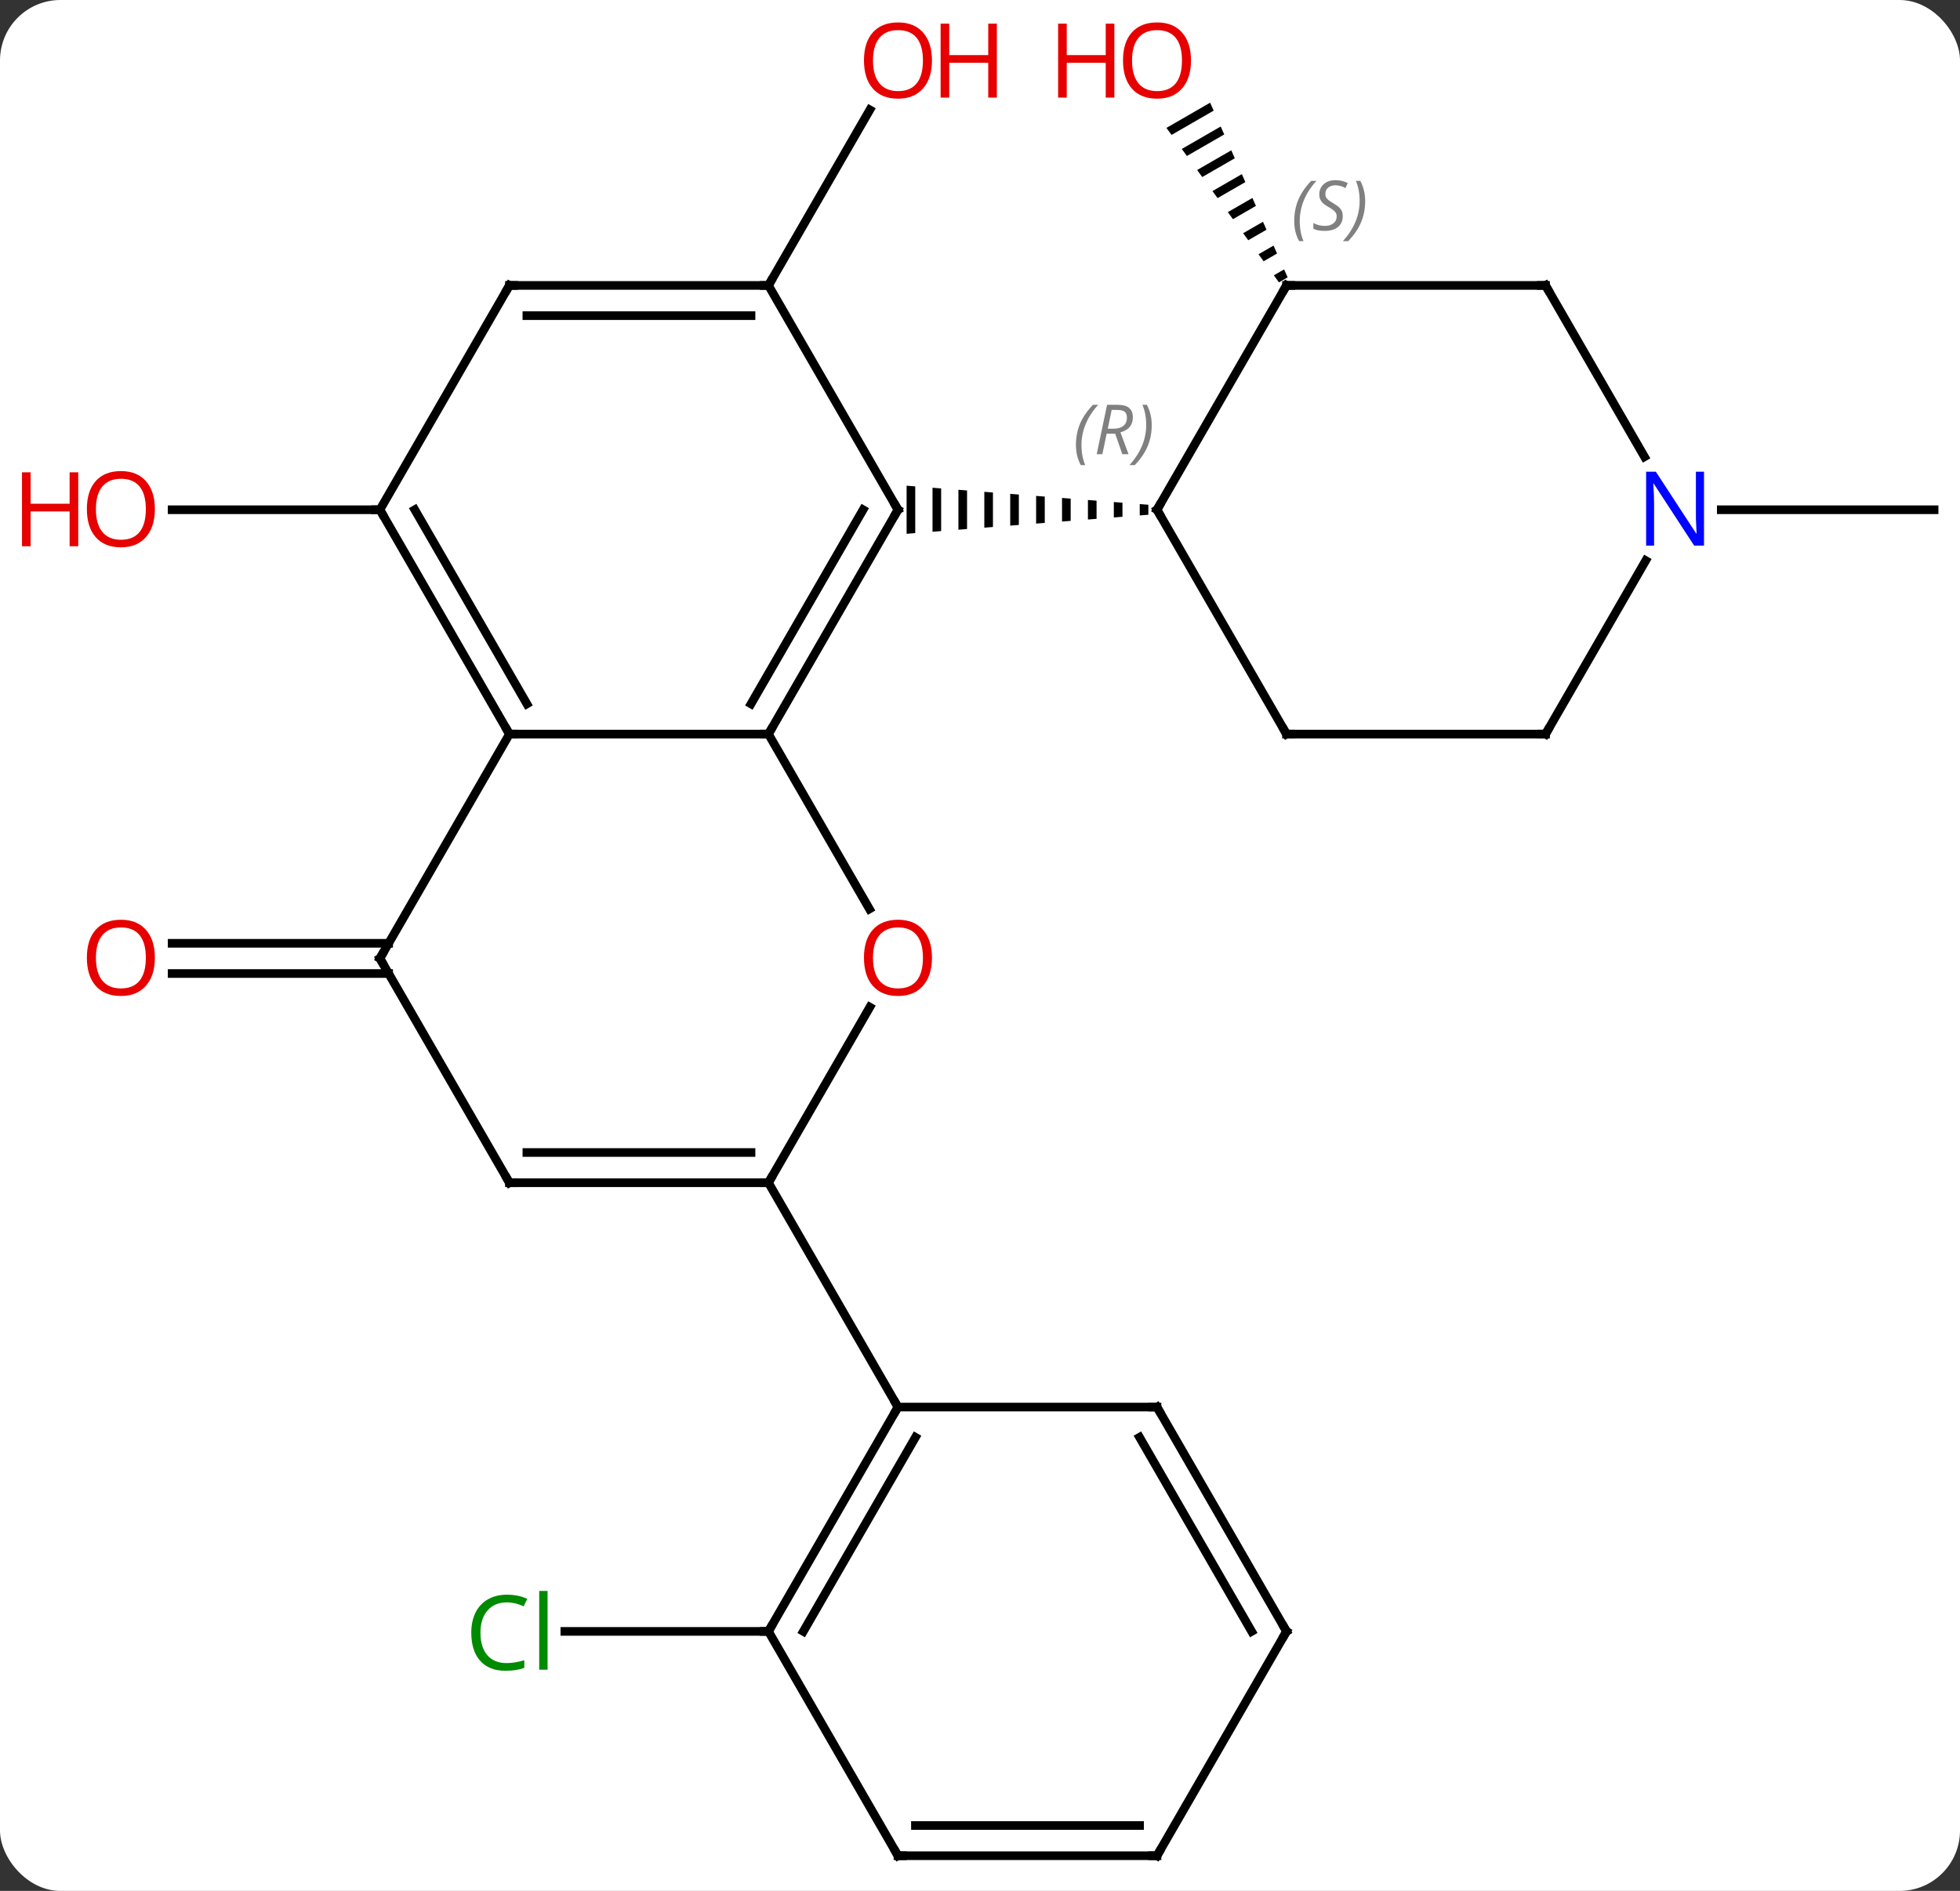 <svg width="227" viewBox="0 0 227 219" style="fill-opacity:1; color-rendering:auto; color-interpolation:auto; text-rendering:auto; stroke:black; stroke-linecap:square; stroke-miterlimit:10; shape-rendering:auto; stroke-opacity:1; fill:black; stroke-dasharray:none; font-weight:normal; stroke-width:1; font-family:'Open Sans'; font-style:normal; stroke-linejoin:miter; font-size:12; stroke-dashoffset:0; image-rendering:auto;" height="219" class="cas-substance-image" xmlns:xlink="http://www.w3.org/1999/xlink" xmlns="http://www.w3.org/2000/svg"><rect x="0" y="0" width="227" height="219" fill="#333333" stroke="none"/><svg class="cas-substance-single-component"><rect y="0" x="0" width="227" stroke="none" ry="7" rx="7" height="219" fill="white" class="cas-substance-group"/><svg y="0" x="0" width="227" viewBox="0 0 227 219" style="fill:black;" height="219" class="cas-substance-single-component-image"><svg><g><g transform="translate(119,111)" style="text-rendering:geometricPrecision; color-rendering:optimizeQuality; color-interpolation:linearRGB; stroke-linecap:butt; image-rendering:optimizeQuality;"><line y2="-77.943" y1="-98.275" x2="-30" x1="-18.261" style="fill:none;"/><path style="stroke:none;" d="M21.154 -99.107 L16.093 -96.188 L16.093 -96.188 L16.685 -95.375 L16.685 -95.375 L21.562 -98.187 L21.154 -99.107 ZM22.378 -96.348 L17.87 -93.749 L17.87 -93.749 L18.462 -92.935 L18.462 -92.935 L22.786 -95.429 L22.378 -96.348 ZM23.602 -93.59 L19.647 -91.309 L19.647 -91.309 L20.239 -90.496 L20.239 -90.496 L24.01 -92.67 L24.01 -92.67 L23.602 -93.59 ZM24.826 -90.832 L21.424 -88.87 L21.424 -88.87 L22.016 -88.057 L22.016 -88.057 L25.233 -89.912 L25.233 -89.912 L24.826 -90.832 ZM26.049 -88.073 L23.201 -86.431 L23.201 -86.431 L23.794 -85.618 L23.794 -85.618 L26.457 -87.154 L26.457 -87.154 L26.049 -88.073 ZM27.273 -85.315 L24.978 -83.991 L24.978 -83.991 L25.571 -83.178 L25.571 -83.178 L27.681 -84.395 L27.681 -84.395 L27.273 -85.315 ZM28.497 -82.556 L26.756 -81.552 L27.348 -80.739 L27.348 -80.739 L28.905 -81.637 L28.905 -81.637 L28.497 -82.556 ZM29.721 -79.798 L28.533 -79.113 L28.533 -79.113 L29.125 -78.3 L30.129 -78.879 L30.129 -78.879 L29.721 -79.798 Z"/><line y2="1.75" y1="1.75" x2="-73.99" x1="-99.062" style="fill:none;"/><line y2="-1.75" y1="-1.75" x2="-73.99" x1="-99.062" style="fill:none;"/><line y2="-51.963" y1="-51.963" x2="-75" x1="-99.062" style="fill:none;"/><line y2="-51.963" y1="-51.963" x2="80.352" x1="105" style="fill:none;"/><line y2="77.943" y1="77.943" x2="-30" x1="-53.582" style="fill:none;"/><line y2="-25.98" y1="-51.963" x2="-30" x1="-15" style="fill:none;"/><line y2="-29.48" y1="-51.963" x2="-32.021" x1="-19.041" style="fill:none;"/><line y2="-77.943" y1="-51.963" x2="-30" x1="-15" style="fill:none;"/><path style="stroke:none;" d="M13 -52.621 L13 -51.305 L13 -51.305 L14 -51.384 L14 -52.542 L14 -52.542 L13 -52.621 ZM10 -52.857 L10 -51.069 L10 -51.069 L11 -51.148 L11 -51.148 L11 -52.778 L11 -52.778 L10 -52.857 ZM7 -53.093 L7 -50.833 L7 -50.833 L8 -50.911 L8 -50.911 L8 -53.014 L8 -53.014 L7 -53.093 ZM4 -53.33 L4 -50.596 L4 -50.596 L5 -50.675 L5 -50.675 L5 -53.251 L5 -53.251 L4 -53.33 ZM1 -53.566 L1 -50.36 L1 -50.36 L2 -50.439 L2 -50.439 L2 -53.487 L2 -53.487 L1 -53.566 ZM-2 -53.802 L-2 -50.124 L-2 -50.124 L-1 -50.202 L-1 -50.202 L-1 -53.724 L-1 -53.724 L-2 -53.802 ZM-5 -54.039 L-5 -49.887 L-5 -49.887 L-4 -49.966 L-4 -49.966 L-4 -53.96 L-4 -53.96 L-5 -54.039 ZM-8 -54.275 L-8 -49.651 L-8 -49.651 L-7 -49.73 L-7 -49.73 L-7 -54.196 L-7 -54.196 L-8 -54.275 ZM-11 -54.511 L-11 -49.415 L-11 -49.415 L-10 -49.493 L-10 -49.493 L-10 -54.433 L-10 -54.433 L-11 -54.511 ZM-14 -54.748 L-14 -49.178 L-14 -49.178 L-13 -49.257 L-13 -49.257 L-13 -54.669 L-13 -54.669 L-14 -54.748 Z"/><line y2="-25.98" y1="-25.98" x2="-60" x1="-30" style="fill:none;"/><line y2="-5.728" y1="-25.98" x2="-18.307" x1="-30" style="fill:none;"/><line y2="-77.943" y1="-77.943" x2="-60" x1="-30" style="fill:none;"/><line y2="-74.443" y1="-74.443" x2="-57.979" x1="-32.021" style="fill:none;"/><line y2="0" y1="-25.98" x2="-75" x1="-60" style="fill:none;"/><line y2="-51.963" y1="-25.98" x2="-75" x1="-60" style="fill:none;"/><line y2="-51.963" y1="-29.48" x2="-70.959" x1="-57.979" style="fill:none;"/><line y2="25.98" y1="5.648" x2="-30" x1="-18.261" style="fill:none;"/><line y2="-51.963" y1="-77.943" x2="-75" x1="-60" style="fill:none;"/><line y2="25.98" y1="0" x2="-60" x1="-75" style="fill:none;"/><line y2="25.98" y1="25.98" x2="-60" x1="-30" style="fill:none;"/><line y2="22.48" y1="22.48" x2="-57.979" x1="-32.021" style="fill:none;"/><line y2="51.963" y1="25.98" x2="-15" x1="-30" style="fill:none;"/><line y2="-77.943" y1="-51.963" x2="30" x1="15" style="fill:none;"/><line y2="-25.98" y1="-51.963" x2="30" x1="15" style="fill:none;"/><line y2="-77.943" y1="-77.943" x2="60" x1="30" style="fill:none;"/><line y2="-25.98" y1="-25.98" x2="60" x1="30" style="fill:none;"/><line y2="-58.101" y1="-77.943" x2="71.456" x1="60" style="fill:none;"/><line y2="-46.075" y1="-25.98" x2="71.601" x1="60" style="fill:none;"/><line y2="77.943" y1="51.963" x2="-30" x1="-15" style="fill:none;"/><line y2="77.943" y1="55.463" x2="-25.959" x1="-12.979" style="fill:none;"/><line y2="51.963" y1="51.963" x2="15" x1="-15" style="fill:none;"/><line y2="103.923" y1="77.943" x2="-15" x1="-30" style="fill:none;"/><line y2="77.943" y1="51.963" x2="30" x1="15" style="fill:none;"/><line y2="77.943" y1="55.463" x2="25.959" x1="12.979" style="fill:none;"/><line y2="103.923" y1="103.923" x2="15" x1="-15" style="fill:none;"/><line y2="100.423" y1="100.423" x2="12.979" x1="-12.979" style="fill:none;"/><line y2="103.923" y1="77.943" x2="15" x1="30" style="fill:none;"/></g><g transform="translate(119,111)" style="fill:rgb(230,0,0); text-rendering:geometricPrecision; color-rendering:optimizeQuality; image-rendering:optimizeQuality; font-family:'Open Sans'; stroke:rgb(230,0,0); color-interpolation:linearRGB;"><path style="stroke:none;" d="M-11.062 -103.993 Q-11.062 -101.931 -12.102 -100.751 Q-13.141 -99.571 -14.984 -99.571 Q-16.875 -99.571 -17.906 -100.736 Q-18.938 -101.9 -18.938 -104.009 Q-18.938 -106.103 -17.906 -107.251 Q-16.875 -108.4 -14.984 -108.4 Q-13.125 -108.4 -12.094 -107.228 Q-11.062 -106.056 -11.062 -103.993 ZM-17.891 -103.993 Q-17.891 -102.259 -17.148 -101.353 Q-16.406 -100.446 -14.984 -100.446 Q-13.562 -100.446 -12.836 -101.345 Q-12.109 -102.243 -12.109 -103.993 Q-12.109 -105.728 -12.836 -106.618 Q-13.562 -107.509 -14.984 -107.509 Q-16.406 -107.509 -17.148 -106.611 Q-17.891 -105.712 -17.891 -103.993 Z"/><path style="stroke:none;" d="M-3.547 -99.696 L-4.547 -99.696 L-4.547 -103.728 L-9.062 -103.728 L-9.062 -99.696 L-10.062 -99.696 L-10.062 -108.259 L-9.062 -108.259 L-9.062 -104.618 L-4.547 -104.618 L-4.547 -108.259 L-3.547 -108.259 L-3.547 -99.696 Z"/><path style="stroke:none;" d="M18.938 -103.993 Q18.938 -101.931 17.898 -100.751 Q16.859 -99.571 15.016 -99.571 Q13.125 -99.571 12.094 -100.736 Q11.062 -101.9 11.062 -104.009 Q11.062 -106.103 12.094 -107.251 Q13.125 -108.4 15.016 -108.4 Q16.875 -108.4 17.906 -107.228 Q18.938 -106.056 18.938 -103.993 ZM12.109 -103.993 Q12.109 -102.259 12.852 -101.353 Q13.594 -100.446 15.016 -100.446 Q16.438 -100.446 17.164 -101.345 Q17.891 -102.243 17.891 -103.993 Q17.891 -105.728 17.164 -106.618 Q16.438 -107.509 15.016 -107.509 Q13.594 -107.509 12.852 -106.611 Q12.109 -105.712 12.109 -103.993 Z"/><path style="stroke:none;" d="M10.062 -99.696 L9.062 -99.696 L9.062 -103.728 L4.547 -103.728 L4.547 -99.696 L3.547 -99.696 L3.547 -108.259 L4.547 -108.259 L4.547 -104.618 L9.062 -104.618 L9.062 -108.259 L10.062 -108.259 L10.062 -99.696 Z"/><path style="stroke:none;" d="M-101.062 -0.07 Q-101.062 1.992 -102.102 3.172 Q-103.141 4.352 -104.984 4.352 Q-106.875 4.352 -107.906 3.188 Q-108.938 2.023 -108.938 -0.086 Q-108.938 -2.18 -107.906 -3.328 Q-106.875 -4.477 -104.984 -4.477 Q-103.125 -4.477 -102.094 -3.305 Q-101.062 -2.133 -101.062 -0.07 ZM-107.891 -0.07 Q-107.891 1.664 -107.148 2.57 Q-106.406 3.477 -104.984 3.477 Q-103.562 3.477 -102.836 2.578 Q-102.109 1.68 -102.109 -0.07 Q-102.109 -1.805 -102.836 -2.695 Q-103.562 -3.586 -104.984 -3.586 Q-106.406 -3.586 -107.148 -2.688 Q-107.891 -1.789 -107.891 -0.07 Z"/><path style="stroke:none;" d="M-101.062 -52.033 Q-101.062 -49.971 -102.102 -48.791 Q-103.141 -47.611 -104.984 -47.611 Q-106.875 -47.611 -107.906 -48.776 Q-108.938 -49.94 -108.938 -52.049 Q-108.938 -54.143 -107.906 -55.291 Q-106.875 -56.44 -104.984 -56.44 Q-103.125 -56.44 -102.094 -55.268 Q-101.062 -54.096 -101.062 -52.033 ZM-107.891 -52.033 Q-107.891 -50.299 -107.148 -49.393 Q-106.406 -48.486 -104.984 -48.486 Q-103.562 -48.486 -102.836 -49.385 Q-102.109 -50.283 -102.109 -52.033 Q-102.109 -53.768 -102.836 -54.658 Q-103.562 -55.549 -104.984 -55.549 Q-106.406 -55.549 -107.148 -54.651 Q-107.891 -53.752 -107.891 -52.033 Z"/><path style="stroke:none;" d="M-109.938 -47.736 L-110.938 -47.736 L-110.938 -51.768 L-115.453 -51.768 L-115.453 -47.736 L-116.453 -47.736 L-116.453 -56.299 L-115.453 -56.299 L-115.453 -52.658 L-110.938 -52.658 L-110.938 -56.299 L-109.938 -56.299 L-109.938 -47.736 Z"/><path style="fill:rgb(0,138,0); stroke:none;" d="M-60.309 74.584 Q-61.715 74.584 -62.535 75.521 Q-63.355 76.459 -63.355 78.099 Q-63.355 79.771 -62.566 80.693 Q-61.777 81.615 -60.324 81.615 Q-59.418 81.615 -58.277 81.287 L-58.277 82.162 Q-59.168 82.505 -60.465 82.505 Q-62.355 82.505 -63.387 81.349 Q-64.418 80.193 -64.418 78.084 Q-64.418 76.755 -63.926 75.763 Q-63.434 74.771 -62.496 74.232 Q-61.559 73.693 -60.293 73.693 Q-58.949 73.693 -57.934 74.177 L-58.355 75.037 Q-59.34 74.584 -60.309 74.584 ZM-55.582 82.38 L-56.551 82.38 L-56.551 73.255 L-55.582 73.255 L-55.582 82.38 Z"/></g><g transform="translate(119,111)" style="stroke-linecap:butt; text-rendering:geometricPrecision; color-rendering:optimizeQuality; image-rendering:optimizeQuality; font-family:'Open Sans'; color-interpolation:linearRGB; stroke-miterlimit:5;"><path style="fill:none;" d="M-15.25 -51.53 L-15 -51.963 L-15.25 -52.396"/><path style="fill:none;" d="M-29.75 -26.413 L-30 -25.98 L-30.5 -25.98"/><path style="fill:none;" d="M-30.5 -77.943 L-30 -77.943 L-29.75 -78.376"/><path style="fill:none;" d="M-60.25 -26.413 L-60 -25.98 L-59.5 -25.98"/><path style="fill:rgb(230,0,0); stroke:none;" d="M-11.062 -0.07 Q-11.062 1.992 -12.102 3.172 Q-13.141 4.352 -14.984 4.352 Q-16.875 4.352 -17.906 3.188 Q-18.938 2.023 -18.938 -0.086 Q-18.938 -2.18 -17.906 -3.328 Q-16.875 -4.477 -14.984 -4.477 Q-13.125 -4.477 -12.094 -3.305 Q-11.062 -2.133 -11.062 -0.07 ZM-17.891 -0.07 Q-17.891 1.664 -17.148 2.57 Q-16.406 3.477 -14.984 3.477 Q-13.562 3.477 -12.836 2.578 Q-12.109 1.68 -12.109 -0.07 Q-12.109 -1.805 -12.836 -2.695 Q-13.562 -3.586 -14.984 -3.586 Q-16.406 -3.586 -17.148 -2.688 Q-17.891 -1.789 -17.891 -0.07 Z"/><path style="fill:none;" d="M-59.5 -77.943 L-60 -77.943 L-60.25 -77.51"/><path style="fill:none;" d="M-74.75 -0.433 L-75 0 L-74.75 0.433"/><path style="fill:none;" d="M-74.75 -51.53 L-75 -51.963 L-75.5 -51.963"/><path style="fill:none;" d="M-30.5 25.98 L-30 25.98 L-29.75 25.547"/><path style="fill:none;" d="M-60.25 25.547 L-60 25.98 L-59.5 25.98"/><path style="fill:none;" d="M15.25 -52.396 L15 -51.963 L15.25 -51.53"/></g><g transform="translate(119,111)" style="stroke-linecap:butt; font-size:8.4px; fill:gray; text-rendering:geometricPrecision; image-rendering:optimizeQuality; color-rendering:optimizeQuality; font-family:'Open Sans'; font-style:italic; stroke:gray; color-interpolation:linearRGB; stroke-miterlimit:5;"><path style="stroke:none;" d="M5.611 -59.459 Q5.611 -60.787 6.08 -61.912 Q6.549 -63.037 7.58 -64.115 L8.19 -64.115 Q7.221 -63.053 6.736 -61.881 Q6.252 -60.709 6.252 -59.475 Q6.252 -58.147 6.689 -57.131 L6.174 -57.131 Q5.611 -58.162 5.611 -59.459 ZM9.171 -60.772 L8.671 -58.397 L8.015 -58.397 L9.218 -64.115 L10.468 -64.115 Q12.203 -64.115 12.203 -62.678 Q12.203 -61.319 10.765 -60.928 L11.703 -58.397 L10.984 -58.397 L10.156 -60.772 L9.171 -60.772 ZM9.749 -63.522 Q9.359 -61.6 9.296 -61.35 L9.953 -61.35 Q10.703 -61.35 11.109 -61.678 Q11.515 -62.006 11.515 -62.631 Q11.515 -63.1 11.257 -63.311 Q10.999 -63.522 10.406 -63.522 L9.749 -63.522 ZM14.389 -61.772 Q14.389 -60.444 13.912 -59.311 Q13.435 -58.178 12.42 -57.131 L11.81 -57.131 Q13.748 -59.287 13.748 -61.772 Q13.748 -63.1 13.31 -64.115 L13.826 -64.115 Q14.389 -63.053 14.389 -61.772 Z"/><path style="fill:none; stroke:black;" d="M29.75 -77.51 L30 -77.943 L30.5 -77.943"/><path style="stroke:none;" d="M30.892 -85.4 Q30.892 -86.728 31.36 -87.853 Q31.829 -88.978 32.86 -90.056 L33.47 -90.056 Q32.501 -88.994 32.017 -87.822 Q31.532 -86.65 31.532 -85.416 Q31.532 -84.088 31.97 -83.072 L31.454 -83.072 Q30.892 -84.103 30.892 -85.4 ZM36.514 -85.994 Q36.514 -85.166 35.967 -84.713 Q35.42 -84.259 34.42 -84.259 Q34.014 -84.259 33.702 -84.314 Q33.389 -84.369 33.108 -84.509 L33.108 -85.166 Q33.733 -84.838 34.436 -84.838 Q35.061 -84.838 35.436 -85.134 Q35.811 -85.431 35.811 -85.947 Q35.811 -86.259 35.608 -86.486 Q35.405 -86.713 34.842 -87.041 Q34.248 -87.369 34.022 -87.697 Q33.795 -88.025 33.795 -88.478 Q33.795 -89.213 34.311 -89.674 Q34.827 -90.134 35.67 -90.134 Q36.045 -90.134 36.381 -90.056 Q36.717 -89.978 37.092 -89.806 L36.827 -89.213 Q36.577 -89.369 36.256 -89.455 Q35.936 -89.541 35.67 -89.541 Q35.139 -89.541 34.819 -89.267 Q34.498 -88.994 34.498 -88.525 Q34.498 -88.322 34.569 -88.174 Q34.639 -88.025 34.78 -87.892 Q34.92 -87.759 35.342 -87.509 Q35.905 -87.166 36.108 -86.97 Q36.311 -86.775 36.413 -86.541 Q36.514 -86.306 36.514 -85.994 ZM39.109 -87.713 Q39.109 -86.384 38.632 -85.252 Q38.156 -84.119 37.14 -83.072 L36.531 -83.072 Q38.468 -85.228 38.468 -87.713 Q38.468 -89.041 38.031 -90.056 L38.546 -90.056 Q39.109 -88.994 39.109 -87.713 Z"/><path style="fill:none; stroke:black;" d="M29.75 -26.413 L30 -25.98 L30.5 -25.98"/><path style="fill:none; stroke:black;" d="M59.5 -77.943 L60 -77.943 L60.25 -77.51"/><path style="fill:none; stroke:black;" d="M59.5 -25.98 L60 -25.98 L60.25 -26.413"/></g><g transform="translate(119,111)" style="stroke-linecap:butt; fill:rgb(0,5,255); text-rendering:geometricPrecision; color-rendering:optimizeQuality; image-rendering:optimizeQuality; font-family:'Open Sans'; stroke:rgb(0,5,255); color-interpolation:linearRGB; stroke-miterlimit:5;"><path style="stroke:none;" d="M78.352 -47.807 L77.211 -47.807 L72.523 -54.994 L72.477 -54.994 Q72.57 -53.729 72.57 -52.682 L72.57 -47.807 L71.648 -47.807 L71.648 -56.369 L72.773 -56.369 L77.445 -49.213 L77.492 -49.213 Q77.492 -49.369 77.445 -50.229 Q77.398 -51.088 77.414 -51.463 L77.414 -56.369 L78.352 -56.369 L78.352 -47.807 Z"/><path style="fill:none; stroke:black;" d="M-15.25 52.396 L-15 51.963 L-15.25 51.53"/><path style="fill:none; stroke:black;" d="M-29.75 77.51 L-30 77.943 L-30.5 77.943"/><path style="fill:none; stroke:black;" d="M14.5 51.963 L15 51.963 L15.25 52.396"/><path style="fill:none; stroke:black;" d="M-15.25 103.49 L-15 103.923 L-14.5 103.923"/><path style="fill:none; stroke:black;" d="M29.75 77.51 L30 77.943 L29.75 78.376"/><path style="fill:none; stroke:black;" d="M14.5 103.923 L15 103.923 L15.25 103.49"/></g></g></svg></svg></svg></svg>